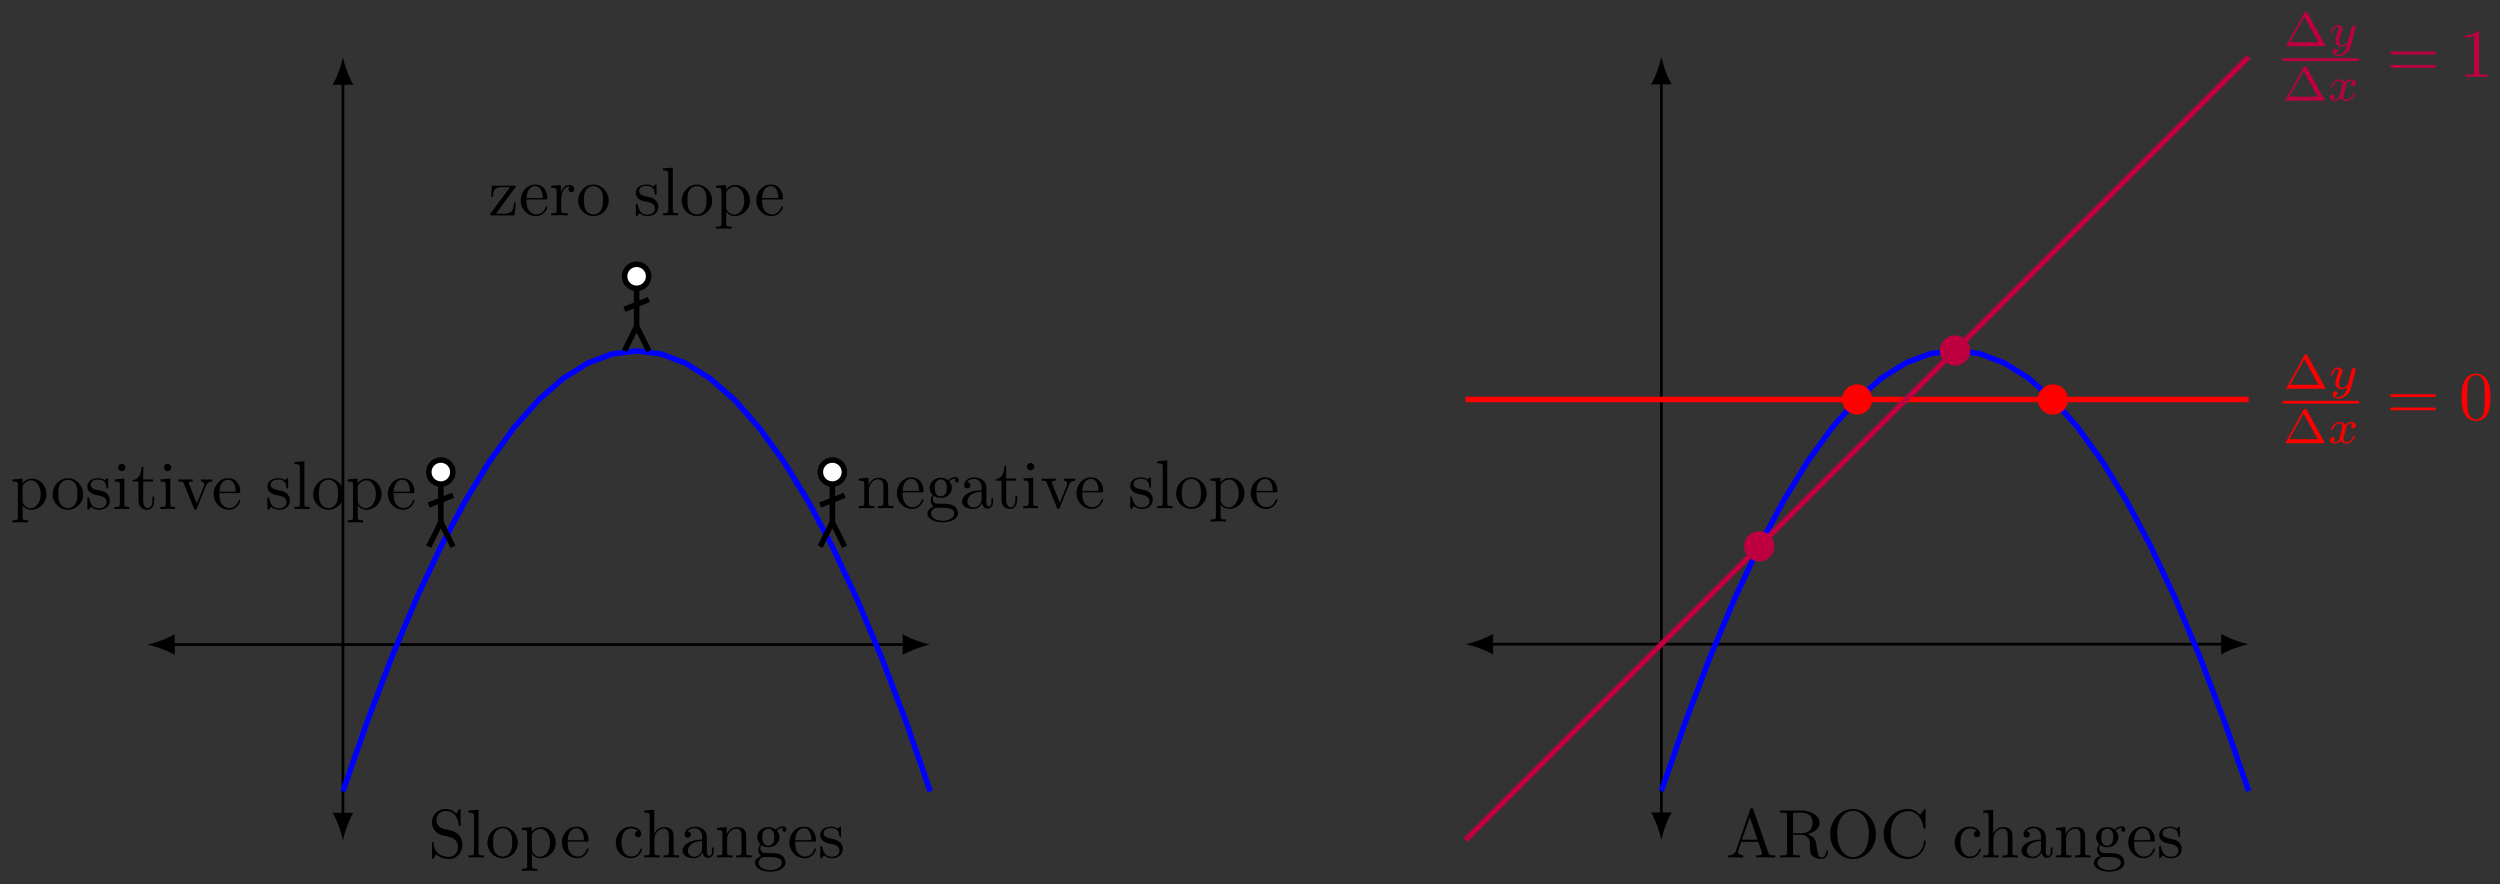 <svg xmlns="http://www.w3.org/2000/svg" xmlns:xlink="http://www.w3.org/1999/xlink" xmlns:inkscape="http://www.inkscape.org/namespaces/inkscape" version="1.1" width="362" height="128" viewBox="0 0 362 128">
<rect x="0" y="0" width="362" height="128" fill="#333333" stroke="none"/>
<defs>
<path id="font_1_84" d="M.521 .216C.521 .343 .424 .442 .312 .442 .234 .442 .192 .398 .172 .376V.442L.028 .431V.4C.099 .4 .106 .394 .106 .35V-.118C.106-.163 .095-.163 .028-.163V-.194L.14-.191 .253-.194V-.163C.186-.163 .175-.163 .175-.118V.05 .059C.18 .043 .222-.011 .298-.011 .417-.011 .521 .087 .521 .216V.216M.438 .216C.438 .095 .368 .011 .294 .011 .254 .011 .216 .031 .189 .072 .175 .093 .175 .094 .175 .114V.337C.204 .388 .253 .417 .304 .417 .377 .417 .438 .329 .438 .216V.216Z"/>
<path id="font_1_81" d="M.471 .214C.471 .342 .371 .448 .25 .448 .125 .448 .028 .339 .028 .214 .028 .085 .132-.011 .249-.011 .37-.011 .471 .087 .471 .214M.388 .222C.388 .186 .388 .132 .366 .088 .344 .043 .3 .014 .25 .014 .207 .014 .163 .035 .136 .081 .111 .125 .111 .186 .111 .222 .111 .261 .111 .315 .135 .359 .162 .405 .209 .426 .249 .426 .293 .426 .336 .404 .362 .361 .388 .318 .388 .26 .388 .222Z"/>
<path id="font_1_98" d="M.36 .128C.36 .181 .33 .211 .318 .223 .285 .255 .246 .263 .204 .271 .148 .282 .081 .295 .081 .353 .081 .388 .107 .429 .193 .429 .303 .429 .308 .339 .31 .308 .311 .299 .322 .299 .322 .299 .335 .299 .335 .304 .335 .323V.424C.335 .441 .335 .448 .324 .448 .319 .448 .317 .448 .304 .436 .301 .432 .291 .423 .287 .42 .249 .448 .208 .448 .193 .448 .071 .448 .033 .381 .033 .325 .033 .29 .049 .262 .076 .24 .108 .214 .136 .208 .208 .194 .23 .19 .312 .174 .312 .102 .312 .051 .277 .011 .199 .011 .115 .011 .079 .068 .06 .153 .057 .166 .056 .17 .046 .17 .033 .17 .033 .163 .033 .145V.013C.033-.004 .033-.011 .044-.011 .049-.011 .05-.01 .069 .009 .071 .011 .071 .013 .089 .032 .133-.01 .178-.011 .199-.011 .314-.011 .36 .056 .36 .128V.128Z"/>
<path id="font_1_66" d="M.247 0V.031C.181 .031 .177 .036 .177 .075V.442L.037 .431V.4C.102 .4 .111 .394 .111 .345V.076C.111 .031 .1 .031 .033 .031V0L.143 .003C.178 .003 .213 .001 .247 0M.192 .604C.192 .631 .169 .657 .139 .657 .105 .657 .085 .629 .085 .604 .085 .577 .108 .551 .138 .551 .172 .551 .192 .579 .192 .604Z"/>
<path id="font_1_105" d="M.332 .124V.181H.307V.126C.307 .052 .277 .014 .24 .014 .173 .014 .173 .105 .173 .122V.4H.316V.431H.173V.614H.148C.147 .532 .117 .426 .019 .422V.4H.104V.124C.104 .001 .197-.011 .233-.011 .304-.011 .332 .06 .332 .124V.124Z"/>
<path id="font_1_112" d="M.508 .4V.431C.485 .429 .456 .428 .433 .428L.346 .431V.4C.383 .399 .394 .376 .394 .357 .394 .348 .392 .344 .388 .333L.286 .078 .174 .357C.168 .37 .168 .374 .168 .374 .168 .4 .207 .4 .225 .4V.431L.116 .428C.089 .428 .049 .429 .019 .431V.4C.082 .4 .086 .394 .099 .363L.243 .008C.249-.006 .251-.011 .264-.011 .277-.011 .281-.002 .285 .008L.416 .333C.425 .356 .442 .399 .508 .4Z"/>
<path id="font_1_50" d="M.415 .119C.415 .129 .407 .131 .402 .131 .393 .131 .391 .125 .389 .117 .354 .014 .264 .014 .254 .014 .204 .014 .164 .044 .141 .081 .111 .129 .111 .195 .111 .231H.39C.412 .231 .415 .231 .415 .252 .415 .351 .361 .448 .236 .448 .12 .448 .028 .345 .028 .22 .028 .086 .133-.011 .248-.011 .37-.011 .415 .1 .415 .119M.349 .252H.112C.118 .401 .202 .426 .236 .426 .339 .426 .349 .291 .349 .252Z"/>
<path id="font_1_72" d="M.255 0V.031C.188 .031 .177 .031 .177 .076V.694L.033 .683V.652C.103 .652 .111 .645 .111 .596V.076C.111 .031 .1 .031 .033 .031V0L.144 .003 .255 0Z"/>
<path id="font_1_77" d="M.535 0V.031C.483 .031 .458 .031 .457 .061V.252C.457 .338 .457 .369 .426 .405 .412 .422 .379 .442 .321 .442 .248 .442 .201 .399 .173 .337V.442L.032 .431V.4C.102 .4 .11 .393 .11 .344V.076C.11 .031 .099 .031 .032 .031V0L.145 .003 .257 0V.031C.19 .031 .179 .031 .179 .076V.26C.179 .364 .25 .42 .314 .42 .377 .42 .388 .366 .388 .309V.076C.388 .031 .377 .031 .31 .031V0L.423 .003 .535 0Z"/>
<path id="font_1_59" d="M.485 .404C.485 .421 .473 .453 .434 .453 .414 .453 .37 .447 .328 .406 .286 .439 .244 .442 .222 .442 .129 .442 .06 .373 .06 .296 .06 .252 .082 .214 .107 .193 .094 .178 .076 .145 .076 .11 .076 .079 .089 .041 .12 .021 .06 .004 .028-.039 .028-.079 .028-.151 .127-.206 .249-.206 .367-.206 .471-.155 .471-.077 .471-.042 .457 .009 .406 .037 .353 .065 .295 .065 .234 .065 .209 .065 .166 .065 .159 .066 .127 .07 .106 .101 .106 .133 .106 .137 .106 .16 .123 .18 .162 .152 .203 .149 .222 .149 .315 .149 .384 .218 .384 .295 .384 .332 .368 .369 .343 .392 .379 .426 .415 .431 .433 .431 .433 .431 .44 .431 .443 .43 .432 .426 .427 .415 .427 .403 .427 .386 .44 .374 .456 .374 .466 .374 .485 .381 .485 .404V.404M.309 .296C.309 .269 .308 .237 .293 .212 .285 .2 .262 .172 .222 .172 .135 .172 .135 .272 .135 .295 .135 .322 .136 .354 .151 .379 .159 .391 .182 .419 .222 .419 .309 .419 .309 .319 .309 .296V.296M.419-.079C.419-.133 .348-.183 .25-.183 .149-.183 .08-.132 .08-.079 .08-.033 .118 .004 .162 .007H.221C.307 .007 .419 .007 .419-.079Z"/>
<path id="font_1_28" d="M.483 .089V.145H.458V.089C.458 .031 .433 .025 .422 .025 .389 .025 .385 .07 .385 .075V.275C.385 .317 .385 .356 .349 .393 .31 .432 .26 .448 .212 .448 .13 .448 .061 .401 .061 .335 .061 .305 .081 .288 .107 .288 .135 .288 .153 .308 .153 .334 .153 .346 .148 .379 .102 .38 .129 .415 .178 .426 .21 .426 .259 .426 .316 .387 .316 .298V.261C.265 .258 .195 .255 .132 .225 .057 .191 .032 .139 .032 .095 .032 .014 .129-.011 .192-.011 .258-.011 .304 .029 .323 .076 .327 .036 .354-.006 .401-.006 .422-.006 .483 .008 .483 .089M.316 .14C.316 .045 .244 .011 .199 .011 .15 .011 .109 .046 .109 .096 .109 .151 .151 .234 .316 .24V.14Z"/>
<path id="font_1_120" d="M.401 .187H.376C.367 .069 .346 .025 .23 .025H.112L.39 .401C.399 .412 .399 .414 .399 .418 .399 .431 .391 .431 .373 .431H.053L.042 .27H.067C.073 .372 .092 .409 .202 .409H.316L.037 .032C.028 .021 .028 .019 .028 .014 .028 0 .035 0 .054 0H.384L.401 .187Z"/>
<path id="font_1_96" d="M.364 .381C.364 .413 .333 .442 .29 .442 .217 .442 .181 .375 .167 .332V.442L.028 .431V.4C.098 .4 .106 .393 .106 .344V.076C.106 .031 .095 .031 .028 .031V0L.142 .003C.182 .003 .229 .003 .269 0V.031H.248C.174 .031 .172 .042 .172 .078V.232C.172 .331 .214 .42 .29 .42 .297 .42 .299 .42 .301 .419 .298 .418 .278 .406 .278 .38 .278 .352 .299 .337 .321 .337 .339 .337 .364 .349 .364 .381Z"/>
<path id="font_1_97" d="M.499 .186C.499 .286 .433 .368 .349 .388L.221 .419C.159 .434 .12 .488 .12 .546 .12 .616 .174 .677 .252 .677 .419 .677 .441 .513 .447 .468 .448 .462 .448 .456 .459 .456 .472 .456 .472 .461 .472 .48V.681C.472 .698 .472 .705 .461 .705 .454 .705 .453 .704 .446 .692L.411 .635C.381 .664 .34 .705 .251 .705 .14 .705 .056 .617 .056 .511 .056 .428 .109 .355 .187 .328 .198 .324 .249 .312 .319 .295 .346 .288 .376 .281 .404 .244 .425 .218 .435 .185 .435 .152 .435 .081 .385 .009 .301 .009 .272 .009 .196 .014 .143 .063 .085 .117 .082 .181 .081 .217 .08 .227 .072 .227 .069 .227 .056 .227 .056 .22 .056 .202V.002C.056-.015 .056-.022 .067-.022 .074-.022 .075-.02 .082-.009 .082-.009 .085-.005 .118 .048 .149 .014 .213-.022 .302-.022 .419-.022 .499 .076 .499 .186Z"/>
<path id="font_1_43" d="M.415 .119C.415 .129 .405 .129 .402 .129 .393 .129 .391 .125 .389 .119 .36 .026 .295 .014 .258 .014 .205 .014 .117 .057 .117 .218 .117 .381 .199 .423 .252 .423 .261 .423 .324 .422 .359 .386 .318 .383 .312 .353 .312 .34 .312 .314 .33 .294 .358 .294 .384 .294 .404 .311 .404 .341 .404 .409 .328 .448 .251 .448 .126 .448 .034 .34 .034 .216 .034 .088 .133-.011 .249-.011 .383-.011 .415 .109 .415 .119Z"/>
<path id="font_1_63" d="M.535 0V.031C.483 .031 .458 .031 .457 .061V.252C.457 .338 .457 .369 .426 .405 .412 .422 .379 .442 .321 .442 .237 .442 .193 .382 .177 .346H.176V.694L.032 .683V.652C.102 .652 .11 .645 .11 .596V.076C.11 .031 .099 .031 .032 .031V0L.145 .003 .257 0V.031C.19 .031 .179 .031 .179 .076V.26C.179 .364 .25 .42 .314 .42 .377 .42 .388 .366 .388 .309V.076C.388 .031 .377 .031 .31 .031V0L.423 .003 .535 0Z"/>
<path id="font_2_1" d="M.501 .69C.491 .708 .488 .713 .468 .713 .456 .713 .446 .71 .437 .694L.068 .024C.061 .013 .061 .011 .061 .01 .061 0 .069 0 .085 0H.852C.868 0 .876 0 .876 .01 .876 .011 .876 .013 .869 .024L.501 .69M.435 .615 .729 .082H.141L.435 .615Z"/>
<path id="font_3_2" d="M.556 .377C.56 .391 .56 .393 .56 .399 .56 .419 .544 .431 .527 .431 .516 .431 .497 .426 .486 .407 .483 .401 .475 .369 .47 .349L.449 .266C.443 .242 .412 .116 .409 .105 .408 .105 .364 .018 .286 .018 .218 .018 .218 .083 .218 .101 .218 .155 .241 .218 .271 .295 .283 .327 .288 .339 .288 .356 .288 .404 .247 .441 .193 .441 .092 .441 .047 .305 .047 .288 .047 .275 .061 .275 .064 .275 .078 .275 .079 .28 .082 .291 .107 .374 .15 .413 .19 .413 .207 .413 .215 .402 .215 .378 .215 .355 .206 .333 .201 .32 .153 .198 .143 .161 .143 .117 .143 .1 .143 .053 .182 .021 .213-.005 .255-.01 .282-.01 .322-.01 .358 .005 .391 .035 .378-.02 .367-.062 .325-.112 .298-.143 .258-.176 .205-.176 .198-.176 .151-.176 .13-.143 .184-.137 .184-.089 .184-.088 .184-.056 .155-.05 .145-.05 .12-.05 .087-.07 .087-.116 .087-.167 .135-.204 .206-.204 .307-.204 .43-.126 .461-.001L.556 .377Z"/>
<path id="font_3_1" d="M.249 .106C.239 .072 .206 .018 .155 .018 .152 .018 .122 .018 .101 .032 .142 .045 .145 .081 .145 .087 .145 .109 .128 .124 .105 .124 .077 .124 .048 .1 .048 .063 .048 .013 .104-.01 .153-.01 .199-.01 .24 .019 .265 .061 .289 .008 .344-.01 .384-.01 .499-.01 .56 .115 .56 .143 .56 .156 .547 .156 .544 .156 .53 .156 .529 .151 .525 .139 .504 .07 .444 .018 .388 .018 .348 .018 .327 .045 .327 .083 .327 .109 .351 .2 .379 .311 .399 .388 .444 .413 .477 .413 .479 .413 .51 .413 .531 .399 .499 .39 .487 .362 .487 .344 .487 .322 .504 .307 .527 .307 .55 .307 .583 .326 .583 .368 .583 .424 .519 .441 .479 .441 .429 .441 .389 .408 .367 .37 .349 .411 .303 .441 .247 .441 .135 .441 .071 .318 .071 .288 .071 .275 .085 .275 .088 .275 .101 .275 .102 .279 .107 .292 .132 .37 .195 .413 .244 .413 .277 .413 .304 .395 .304 .347 .304 .327 .292 .277 .283 .243L.249 .106Z"/>
<path id="font_4_3" d="M.687 .327C.702 .327 .721 .327 .721 .347 .721 .367 .702 .367 .688 .367H.089C.075 .367 .056 .367 .056 .347 .056 .327 .075 .327 .09 .327H.687M.688 .133C.702 .133 .721 .133 .721 .153 .721 .173 .702 .173 .687 .173H.09C.075 .173 .056 .173 .056 .153 .056 .133 .075 .133 .089 .133H.688Z"/>
<path id="font_4_1" d="M.46 .32C.46 .4 .455 .48 .42 .554 .374 .65 .292 .666 .25 .666 .19 .666 .117 .64 .076 .547 .044 .478 .039 .4 .039 .32 .039 .245 .043 .155 .084 .079 .127-.002 .2-.022 .249-.022 .303-.022 .379-.001 .423 .094 .455 .163 .46 .241 .46 .32M.249-0C.21-0 .151 .025 .133 .121 .122 .181 .122 .273 .122 .332 .122 .396 .122 .462 .13 .516 .149 .635 .224 .644 .249 .644 .282 .644 .348 .626 .367 .527 .377 .471 .377 .395 .377 .332 .377 .257 .377 .189 .366 .125 .351 .03 .294-0 .249-0Z"/>
<path id="font_4_2" d="M.294 .64C.294 .664 .294 .666 .271 .666 .209 .602 .121 .602 .089 .602V.571C.109 .571 .168 .571 .22 .597V.079C.22 .043 .217 .031 .127 .031H.095V0C.13 .003 .217 .003 .257 .003 .297 .003 .384 .003 .419 0V.031H.387C.297 .031 .294 .042 .294 .079V.64Z"/>
<path id="font_1_27" d="M.717 0V.031H.699C.639 .031 .625 .038 .614 .071L.398 .696C.393 .709 .391 .716 .375 .716 .359 .716 .356 .71 .351 .696L.144 .098C.126 .047 .086 .032 .032 .031V0L.134 .003 .249 0V.031C.199 .031 .174 .056 .174 .082 .174 .085 .175 .095 .176 .097L.222 .228H.469L.522 .075C.523 .071 .525 .065 .525 .061 .525 .031 .469 .031 .442 .031V0C.478 .003 .548 .003 .586 .003L.717 0M.458 .259H.233L.345 .584 .458 .259Z"/>
<path id="font_1_95" d="M.732 .088C.732 .094 .732 .105 .719 .105 .708 .105 .708 .096 .707 .089 .701 .018 .666-0 .641-0 .592-0 .584 .051 .57 .144L.557 .224C.539 .288 .49 .321 .435 .34 .532 .364 .61 .425 .61 .503 .61 .599 .496 .683 .349 .683H.035V.652H.059C.136 .652 .138 .641 .138 .605V.078C.138 .042 .136 .031 .059 .031H.035V0C.071 .003 .142 .003 .181 .003 .22 .003 .291 .003 .327 0V.031H.303C.226 .031 .224 .042 .224 .078V.331H.339C.355 .331 .397 .331 .432 .297 .47 .261 .47 .23 .47 .163 .47 .098 .47 .058 .511 .02 .552-.016 .607-.022 .637-.022 .715-.022 .732 .06 .732 .088V.088M.507 .503C.507 .434 .483 .353 .335 .353H.224V.612C.224 .635 .224 .647 .246 .65 .256 .652 .285 .652 .305 .652 .395 .652 .507 .648 .507 .503Z"/>
<path id="font_1_80" d="M.721 .339C.721 .543 .57 .705 .388 .705 .209 .705 .056 .545 .056 .339 .056 .134 .21-.022 .388-.022 .57-.022 .721 .137 .721 .339M.618 .353C.618 .088 .481 .004 .389 .004 .293 .004 .159 .092 .159 .353 .159 .612 .305 .68 .388 .68 .475 .68 .618 .609 .618 .353Z"/>
<path id="font_1_42" d="M.665 .233C.665 .243 .665 .25 .652 .25 .641 .25 .641 .244 .64 .234 .632 .091 .525 .009 .416 .009 .355 .009 .159 .043 .159 .341 .159 .64 .354 .674 .415 .674 .524 .674 .613 .583 .633 .437 .635 .423 .635 .42 .649 .42 .665 .42 .665 .423 .665 .444V.681C.665 .698 .665 .705 .654 .705 .65 .705 .646 .705 .638 .693L.588 .619C.551 .655 .5 .705 .404 .705 .217 .705 .056 .546 .056 .342 .056 .135 .218-.022 .404-.022 .567-.022 .665 .117 .665 .233Z"/>
</defs>
<path transform="matrix(1,0,0,-1,49.661,93.333)" stroke-width=".399" stroke-linecap="butt" stroke-miterlimit="10" stroke-linejoin="miter" fill="none" stroke="#000000" d="M-24.76 0H81.454"/>
<path transform="matrix(-1,-0,0,1,24.901,93.333)" d="M3.587 0C2.524 .199 .797 .797-.399 1.494V-1.494C.797-.797 2.524-.199 3.587 0"/>
<path transform="matrix(1,0,0,-1,131.115,93.333)" d="M3.587 0C2.524 .199 .797 .797-.399 1.494V-1.494C.797-.797 2.524-.199 3.587 0"/>
<path transform="matrix(1,0,0,-1,49.661,93.333)" stroke-width=".399" stroke-linecap="butt" stroke-miterlimit="10" stroke-linejoin="miter" fill="none" stroke="#000000" d="M0-24.76V81.454"/>
<path transform="matrix(0,1,1,0,49.661,118.094)" d="M3.587 0C2.524 .199 .797 .797-.399 1.494V-1.494C.797-.797 2.524-.199 3.587 0"/>
<path transform="matrix(0,-1,-1,-0,49.661,11.877)" d="M3.587 0C2.524 .199 .797 .797-.399 1.494V-1.494C.797-.797 2.524-.199 3.587 0"/>
<path transform="matrix(1,0,0,-1,49.661,93.333)" stroke-width=".797" stroke-linecap="butt" stroke-miterlimit="10" stroke-linejoin="miter" fill="none" stroke="#0000ff" d="M0-21.26 3.543-11.073 7.087-1.772 10.63 6.644 14.173 14.173 17.717 20.817 21.26 26.575 24.803 31.447 28.347 35.433 31.89 38.534 35.433 40.749 38.977 42.077 42.52 42.52 46.064 42.077 49.607 40.749 53.15 38.534 56.694 35.433 60.237 31.447 63.78 26.575 67.324 20.817 70.867 14.173 74.41 6.644 77.954-1.772 81.497-11.073 85.04-21.26"/>
<path transform="matrix(1,0,0,-1,49.661,93.333)" stroke-width=".797" stroke-linecap="butt" stroke-miterlimit="10" stroke-linejoin="miter" fill="none" stroke="#000000" d="M12.402 14.173 14.173 17.717 15.945 14.173"/>
<path transform="matrix(1,0,0,-1,49.661,93.333)" stroke-width=".797" stroke-linecap="butt" stroke-miterlimit="10" stroke-linejoin="miter" fill="none" stroke="#000000" d="M14.173 17.717V24.981"/>
<path transform="matrix(1,0,0,-1,49.661,93.333)" stroke-width=".797" stroke-linecap="butt" stroke-miterlimit="10" stroke-linejoin="miter" fill="none" stroke="#000000" d="M12.402 20.197 15.945 21.614"/>
<path transform="matrix(1,0,0,-1,49.661,93.333)" d="M15.917 24.981C15.917 25.944 15.136 26.724 14.173 26.724 13.21 26.724 12.43 25.944 12.43 24.981 12.43 24.018 13.21 23.237 14.173 23.237 15.136 23.237 15.917 24.018 15.917 24.981ZM14.173 24.981" fill="#ffffff"/>
<path transform="matrix(1,0,0,-1,49.661,93.333)" stroke-width=".797" stroke-linecap="butt" stroke-miterlimit="10" stroke-linejoin="miter" fill="none" stroke="#000000" d="M15.917 24.981C15.917 25.944 15.136 26.724 14.173 26.724 13.21 26.724 12.43 25.944 12.43 24.981 12.43 24.018 13.21 23.237 14.173 23.237 15.136 23.237 15.917 24.018 15.917 24.981ZM14.173 24.981"/>
<use data-text="p" xlink:href="#font_1_84" transform="matrix(9.963,0,0,-9.963,1.534,73.707)"/>
<use data-text="o" xlink:href="#font_1_81" transform="matrix(9.963,0,0,-9.963,7.342,73.707)"/>
<use data-text="s" xlink:href="#font_1_98" transform="matrix(9.963,0,0,-9.963,12.323,73.707)"/>
<use data-text="i" xlink:href="#font_1_66" transform="matrix(9.963,0,0,-9.963,16.249,73.707)"/>
<use data-text="t" xlink:href="#font_1_105" transform="matrix(9.963,0,0,-9.963,19.018,73.707)"/>
<use data-text="i" xlink:href="#font_1_66" transform="matrix(9.963,0,0,-9.963,22.894,73.707)"/>
<use data-text="v" xlink:href="#font_1_112" transform="matrix(9.963,0,0,-9.963,25.663,73.707)"/>
<use data-text="e" xlink:href="#font_1_50" transform="matrix(9.963,0,0,-9.963,30.655,73.707)"/>
<use data-text="s" xlink:href="#font_1_98" transform="matrix(9.963,0,0,-9.963,38.386,73.707)"/>
<use data-text="l" xlink:href="#font_1_72" transform="matrix(9.963,0,0,-9.963,42.311,73.707)"/>
<use data-text="o" xlink:href="#font_1_81" transform="matrix(9.963,0,0,-9.963,45.081,73.707)"/>
<use data-text="p" xlink:href="#font_1_84" transform="matrix(9.963,0,0,-9.963,50.062,73.707)"/>
<use data-text="e" xlink:href="#font_1_50" transform="matrix(9.963,0,0,-9.963,55.88,73.707)"/>
<path transform="matrix(1,0,0,-1,49.661,93.333)" stroke-width=".797" stroke-linecap="butt" stroke-miterlimit="10" stroke-linejoin="miter" fill="none" stroke="#000000" d="M69.095 14.173 70.867 17.717 72.639 14.173"/>
<path transform="matrix(1,0,0,-1,49.661,93.333)" stroke-width=".797" stroke-linecap="butt" stroke-miterlimit="10" stroke-linejoin="miter" fill="none" stroke="#000000" d="M70.867 17.717V24.981"/>
<path transform="matrix(1,0,0,-1,49.661,93.333)" stroke-width=".797" stroke-linecap="butt" stroke-miterlimit="10" stroke-linejoin="miter" fill="none" stroke="#000000" d="M69.095 20.197 72.639 21.614"/>
<path transform="matrix(1,0,0,-1,49.661,93.333)" d="M72.61 24.981C72.61 25.944 71.83 26.724 70.867 26.724 69.904 26.724 69.124 25.944 69.124 24.981 69.124 24.018 69.904 23.237 70.867 23.237 71.83 23.237 72.61 24.018 72.61 24.981ZM70.867 24.981" fill="#ffffff"/>
<path transform="matrix(1,0,0,-1,49.661,93.333)" stroke-width=".797" stroke-linecap="butt" stroke-miterlimit="10" stroke-linejoin="miter" fill="none" stroke="#000000" d="M72.61 24.981C72.61 25.944 71.83 26.724 70.867 26.724 69.904 26.724 69.124 25.944 69.124 24.981 69.124 24.018 69.904 23.237 70.867 23.237 71.83 23.237 72.61 24.018 72.61 24.981ZM70.867 24.981"/>
<use data-text="n" xlink:href="#font_1_77" transform="matrix(9.963,0,0,-9.963,124.048,73.587)"/>
<use data-text="e" xlink:href="#font_1_50" transform="matrix(9.963,0,0,-9.963,129.587,73.587)"/>
<use data-text="g" xlink:href="#font_1_59" transform="matrix(9.963,0,0,-9.963,134.011,73.587)"/>
<use data-text="a" xlink:href="#font_1_28" transform="matrix(9.963,0,0,-9.963,138.992,73.587)"/>
<use data-text="t" xlink:href="#font_1_105" transform="matrix(9.963,0,0,-9.963,143.973,73.587)"/>
<use data-text="i" xlink:href="#font_1_66" transform="matrix(9.963,0,0,-9.963,147.849,73.587)"/>
<use data-text="v" xlink:href="#font_1_112" transform="matrix(9.963,0,0,-9.963,150.618,73.587)"/>
<use data-text="e" xlink:href="#font_1_50" transform="matrix(9.963,0,0,-9.963,155.6,73.587)"/>
<use data-text="s" xlink:href="#font_1_98" transform="matrix(9.963,0,0,-9.963,163.331,73.587)"/>
<use data-text="l" xlink:href="#font_1_72" transform="matrix(9.963,0,0,-9.963,167.256,73.587)"/>
<use data-text="o" xlink:href="#font_1_81" transform="matrix(9.963,0,0,-9.963,170.025,73.587)"/>
<use data-text="p" xlink:href="#font_1_84" transform="matrix(9.963,0,0,-9.963,175.007,73.587)"/>
<use data-text="e" xlink:href="#font_1_50" transform="matrix(9.963,0,0,-9.963,180.825,73.587)"/>
<path transform="matrix(1,0,0,-1,49.661,93.333)" stroke-width=".797" stroke-linecap="butt" stroke-miterlimit="10" stroke-linejoin="miter" fill="none" stroke="#000000" d="M40.749 42.52 42.52 46.064 44.292 42.52"/>
<path transform="matrix(1,0,0,-1,49.661,93.333)" stroke-width=".797" stroke-linecap="butt" stroke-miterlimit="10" stroke-linejoin="miter" fill="none" stroke="#000000" d="M42.52 46.064V53.328"/>
<path transform="matrix(1,0,0,-1,49.661,93.333)" stroke-width=".797" stroke-linecap="butt" stroke-miterlimit="10" stroke-linejoin="miter" fill="none" stroke="#000000" d="M40.749 48.544 44.292 49.961"/>
<path transform="matrix(1,0,0,-1,49.661,93.333)" d="M44.264 53.328C44.264 54.291 43.483 55.071 42.52 55.071 41.557 55.071 40.777 54.291 40.777 53.328 40.777 52.365 41.557 51.584 42.52 51.584 43.483 51.584 44.264 52.365 44.264 53.328ZM42.52 53.328" fill="#ffffff"/>
<path transform="matrix(1,0,0,-1,49.661,93.333)" stroke-width=".797" stroke-linecap="butt" stroke-miterlimit="10" stroke-linejoin="miter" fill="none" stroke="#000000" d="M44.264 53.328C44.264 54.291 43.483 55.071 42.52 55.071 41.557 55.071 40.777 54.291 40.777 53.328 40.777 52.365 41.557 51.584 42.52 51.584 43.483 51.584 44.264 52.365 44.264 53.328ZM42.52 53.328"/>
<use data-text="z" xlink:href="#font_1_120" transform="matrix(9.963,0,0,-9.963,70.696,31.186)"/>
<use data-text="e" xlink:href="#font_1_50" transform="matrix(9.963,0,0,-9.963,75.119,31.186)"/>
<use data-text="r" xlink:href="#font_1_96" transform="matrix(9.963,0,0,-9.963,79.543,31.186)"/>
<use data-text="o" xlink:href="#font_1_81" transform="matrix(9.963,0,0,-9.963,83.448,31.186)"/>
<use data-text="s" xlink:href="#font_1_98" transform="matrix(9.963,0,0,-9.963,91.737,31.186)"/>
<use data-text="l" xlink:href="#font_1_72" transform="matrix(9.963,0,0,-9.963,95.662,31.186)"/>
<use data-text="o" xlink:href="#font_1_81" transform="matrix(9.963,0,0,-9.963,98.432,31.186)"/>
<use data-text="p" xlink:href="#font_1_84" transform="matrix(9.963,0,0,-9.963,103.413,31.186)"/>
<use data-text="e" xlink:href="#font_1_50" transform="matrix(9.963,0,0,-9.963,109.231,31.186)"/>
<use data-text="S" xlink:href="#font_1_97" transform="matrix(9.963,0,0,-9.963,61.989,124.167)"/>
<use data-text="l" xlink:href="#font_1_72" transform="matrix(9.963,0,0,-9.963,67.528,124.167)"/>
<use data-text="o" xlink:href="#font_1_81" transform="matrix(9.963,0,0,-9.963,70.298,124.167)"/>
<use data-text="p" xlink:href="#font_1_84" transform="matrix(9.963,0,0,-9.963,75.279,124.167)"/>
<use data-text="e" xlink:href="#font_1_50" transform="matrix(9.963,0,0,-9.963,81.087,124.167)"/>
<use data-text="c" xlink:href="#font_1_43" transform="matrix(9.963,0,0,-9.963,88.828,124.167)"/>
<use data-text="h" xlink:href="#font_1_63" transform="matrix(9.963,0,0,-9.963,92.983,124.167)"/>
<use data-text="a" xlink:href="#font_1_28" transform="matrix(9.963,0,0,-9.963,98.522,124.167)"/>
<use data-text="n" xlink:href="#font_1_77" transform="matrix(9.963,0,0,-9.963,103.503,124.167)"/>
<use data-text="g" xlink:href="#font_1_59" transform="matrix(9.963,0,0,-9.963,109.042,124.167)"/>
<use data-text="e" xlink:href="#font_1_50" transform="matrix(9.963,0,0,-9.963,114.024,124.167)"/>
<use data-text="s" xlink:href="#font_1_98" transform="matrix(9.963,0,0,-9.963,118.447,124.167)"/>
<path transform="matrix(1,0,0,-1,240.566,93.279)" stroke-width=".399" stroke-linecap="butt" stroke-miterlimit="10" stroke-linejoin="miter" fill="none" stroke="#000000" d="M-24.76 0H81.454"/>
<path transform="matrix(-1,-0,0,1,215.806,93.279)" d="M3.587 0C2.524 .199 .797 .797-.399 1.494V-1.494C.797-.797 2.524-.199 3.587 0"/>
<path transform="matrix(1,0,0,-1,322.02,93.279)" d="M3.587 0C2.524 .199 .797 .797-.399 1.494V-1.494C.797-.797 2.524-.199 3.587 0"/>
<path transform="matrix(1,0,0,-1,240.566,93.279)" stroke-width=".399" stroke-linecap="butt" stroke-miterlimit="10" stroke-linejoin="miter" fill="none" stroke="#000000" d="M0-24.76V81.454"/>
<path transform="matrix(0,1,1,0,240.566,118.04)" d="M3.587 0C2.524 .199 .797 .797-.399 1.494V-1.494C.797-.797 2.524-.199 3.587 0"/>
<path transform="matrix(0,-1,-1,-0,240.566,11.823)" d="M3.587 0C2.524 .199 .797 .797-.399 1.494V-1.494C.797-.797 2.524-.199 3.587 0"/>
<path transform="matrix(1,0,0,-1,240.566,93.279)" stroke-width=".797" stroke-linecap="butt" stroke-miterlimit="10" stroke-linejoin="miter" fill="none" stroke="#0000ff" d="M0-21.26 3.543-11.073 7.087-1.772 10.63 6.644 14.173 14.173 17.717 20.817 21.26 26.575 24.803 31.447 28.347 35.433 31.89 38.534 35.433 40.749 38.977 42.077 42.52 42.52 46.064 42.077 49.607 40.749 53.15 38.534 56.694 35.433 60.237 31.447 63.78 26.575 67.324 20.817 70.867 14.173 74.41 6.644 77.954-1.772 81.497-11.073 85.04-21.26"/>
<path transform="matrix(1,0,0,-1,240.566,93.279)" d="M30.339 35.433C30.339 36.534 29.447 37.426 28.347 37.426 27.246 37.426 26.354 36.534 26.354 35.433 26.354 34.333 27.246 33.441 28.347 33.441 29.447 33.441 30.339 34.333 30.339 35.433ZM28.347 35.433" fill="#ff0000"/>
<path transform="matrix(1,0,0,-1,240.566,93.279)" stroke-width=".399" stroke-linecap="butt" stroke-miterlimit="10" stroke-linejoin="miter" fill="none" stroke="#ff0000" d="M30.339 35.433C30.339 36.534 29.447 37.426 28.347 37.426 27.246 37.426 26.354 36.534 26.354 35.433 26.354 34.333 27.246 33.441 28.347 33.441 29.447 33.441 30.339 34.333 30.339 35.433ZM28.347 35.433"/>
<path transform="matrix(1,0,0,-1,240.566,93.279)" d="M58.686 35.433C58.686 36.534 57.794 37.426 56.694 37.426 55.593 37.426 54.701 36.534 54.701 35.433 54.701 34.333 55.593 33.441 56.694 33.441 57.794 33.441 58.686 34.333 58.686 35.433ZM56.694 35.433" fill="#ff0000"/>
<path transform="matrix(1,0,0,-1,240.566,93.279)" stroke-width=".399" stroke-linecap="butt" stroke-miterlimit="10" stroke-linejoin="miter" fill="none" stroke="#ff0000" d="M58.686 35.433C58.686 36.534 57.794 37.426 56.694 37.426 55.593 37.426 54.701 36.534 54.701 35.433 54.701 34.333 55.593 33.441 56.694 33.441 57.794 33.441 58.686 34.333 58.686 35.433ZM56.694 35.433"/>
<path transform="matrix(1,0,0,-1,240.566,93.279)" stroke-width=".797" stroke-linecap="butt" stroke-miterlimit="10" stroke-linejoin="miter" fill="none" stroke="#ff0000" d="M-28.347 35.433H-23.623-18.898-14.174-9.45-4.726-.002 4.722 9.447 14.171 18.895 23.619 28.343 33.068 37.792 42.516 47.24 51.964 56.688 61.413 66.137 70.861 75.585 80.309 85.034"/>
<use data-text="&#x2206;" xlink:href="#font_2_1" transform="matrix(6.974,0,0,-6.974,330.628,56.287)" fill="#ff0000"/>
<use data-text="y" xlink:href="#font_3_2" transform="matrix(6.974,0,0,-6.974,337.173,56.287)" fill="#ff0000"/>
<path transform="matrix(1,0,0,-1,.753,-19.55)" stroke-width=".399" stroke-linecap="butt" stroke-miterlimit="10" stroke-linejoin="miter" fill="none" stroke="#ff0000" d="M329.761-77.789H340.824"/>
<use data-text="&#x2206;" xlink:href="#font_2_1" transform="matrix(6.974,0,0,-6.974,330.514,64.168)" fill="#ff0000"/>
<use data-text="x" xlink:href="#font_3_1" transform="matrix(6.974,0,0,-6.974,337.059,64.168)" fill="#ff0000"/>
<use data-text="=" xlink:href="#font_4_3" transform="matrix(9.963,0,0,-9.963,345.54,60.732)" fill="#ff0000"/>
<use data-text="0" xlink:href="#font_4_1" transform="matrix(9.963,0,0,-9.963,356.041,60.732)" fill="#ff0000"/>
<path transform="matrix(1,0,0,-1,240.566,93.279)" d="M16.166 14.173C16.166 15.274 15.274 16.166 14.173 16.166 13.073 16.166 12.181 15.274 12.181 14.173 12.181 13.073 13.073 12.181 14.173 12.181 15.274 12.181 16.166 13.073 16.166 14.173ZM14.173 14.173" fill="#bf0040"/>
<path transform="matrix(1,0,0,-1,240.566,93.279)" stroke-width=".399" stroke-linecap="butt" stroke-miterlimit="10" stroke-linejoin="miter" fill="none" stroke="#bf0040" d="M16.166 14.173C16.166 15.274 15.274 16.166 14.173 16.166 13.073 16.166 12.181 15.274 12.181 14.173 12.181 13.073 13.073 12.181 14.173 12.181 15.274 12.181 16.166 13.073 16.166 14.173ZM14.173 14.173"/>
<path transform="matrix(1,0,0,-1,240.566,93.279)" d="M44.513 42.52C44.513 43.621 43.621 44.513 42.52 44.513 41.42 44.513 40.528 43.621 40.528 42.52 40.528 41.42 41.42 40.528 42.52 40.528 43.621 40.528 44.513 41.42 44.513 42.52ZM42.52 42.52" fill="#bf0040"/>
<path transform="matrix(1,0,0,-1,240.566,93.279)" stroke-width=".399" stroke-linecap="butt" stroke-miterlimit="10" stroke-linejoin="miter" fill="none" stroke="#bf0040" d="M44.513 42.52C44.513 43.621 43.621 44.513 42.52 44.513 41.42 44.513 40.528 43.621 40.528 42.52 40.528 41.42 41.42 40.528 42.52 40.528 43.621 40.528 44.513 41.42 44.513 42.52ZM42.52 42.52"/>
<path transform="matrix(1,0,0,-1,240.566,93.279)" stroke-width=".797" stroke-linecap="butt" stroke-miterlimit="10" stroke-linejoin="miter" fill="none" stroke="#bf0040" d="M-28.347-28.347-23.623-23.623-18.898-18.898-14.174-14.174-9.45-9.45-4.726-4.726-.002-.002 4.722 4.722 9.447 9.447 14.171 14.171 18.895 18.895 23.619 23.619 28.343 28.343 33.068 33.068 37.792 37.792 42.516 42.516 47.24 47.24 51.964 51.964 56.688 56.688 61.413 61.413 66.137 66.137 70.861 70.861 75.585 75.585 80.309 80.309 85.034 85.034"/>
<use data-text="&#x2206;" xlink:href="#font_2_1" transform="matrix(6.974,0,0,-6.974,330.628,6.686)" fill="#bf0040"/>
<use data-text="y" xlink:href="#font_3_2" transform="matrix(6.974,0,0,-6.974,337.173,6.686)" fill="#bf0040"/>
<path transform="matrix(1,0,0,-1,.753,-69.151)" stroke-width=".399" stroke-linecap="butt" stroke-miterlimit="10" stroke-linejoin="miter" fill="none" stroke="#bf0040" d="M329.761-77.789H340.824"/>
<use data-text="&#x2206;" xlink:href="#font_2_1" transform="matrix(6.974,0,0,-6.974,330.514,14.566)" fill="#bf0040"/>
<use data-text="x" xlink:href="#font_3_1" transform="matrix(6.974,0,0,-6.974,337.059,14.566)" fill="#bf0040"/>
<use data-text="=" xlink:href="#font_4_3" transform="matrix(9.963,0,0,-9.963,345.54,11.131)" fill="#bf0040"/>
<use data-text="1" xlink:href="#font_4_2" transform="matrix(9.963,0,0,-9.963,356.041,11.131)" fill="#bf0040"/>
<use data-text="A" xlink:href="#font_1_27" transform="matrix(9.963,0,0,-9.963,249.925,124.167)"/>
<use data-text="R" xlink:href="#font_1_95" transform="matrix(9.963,0,0,-9.963,257.397,124.167)"/>
<use data-text="O" xlink:href="#font_1_80" transform="matrix(9.963,0,0,-9.963,264.45,124.167)"/>
<use data-text="C" xlink:href="#font_1_42" transform="matrix(9.963,0,0,-9.963,272.201,124.167)"/>
<use data-text="c" xlink:href="#font_1_43" transform="matrix(9.963,0,0,-9.963,282.702,124.167)"/>
<use data-text="h" xlink:href="#font_1_63" transform="matrix(9.963,0,0,-9.963,286.856,124.167)"/>
<use data-text="a" xlink:href="#font_1_28" transform="matrix(9.963,0,0,-9.963,292.396,124.167)"/>
<use data-text="n" xlink:href="#font_1_77" transform="matrix(9.963,0,0,-9.963,297.377,124.167)"/>
<use data-text="g" xlink:href="#font_1_59" transform="matrix(9.963,0,0,-9.963,302.916,124.167)"/>
<use data-text="e" xlink:href="#font_1_50" transform="matrix(9.963,0,0,-9.963,307.897,124.167)"/>
<use data-text="s" xlink:href="#font_1_98" transform="matrix(9.963,0,0,-9.963,312.321,124.167)"/>
</svg>
